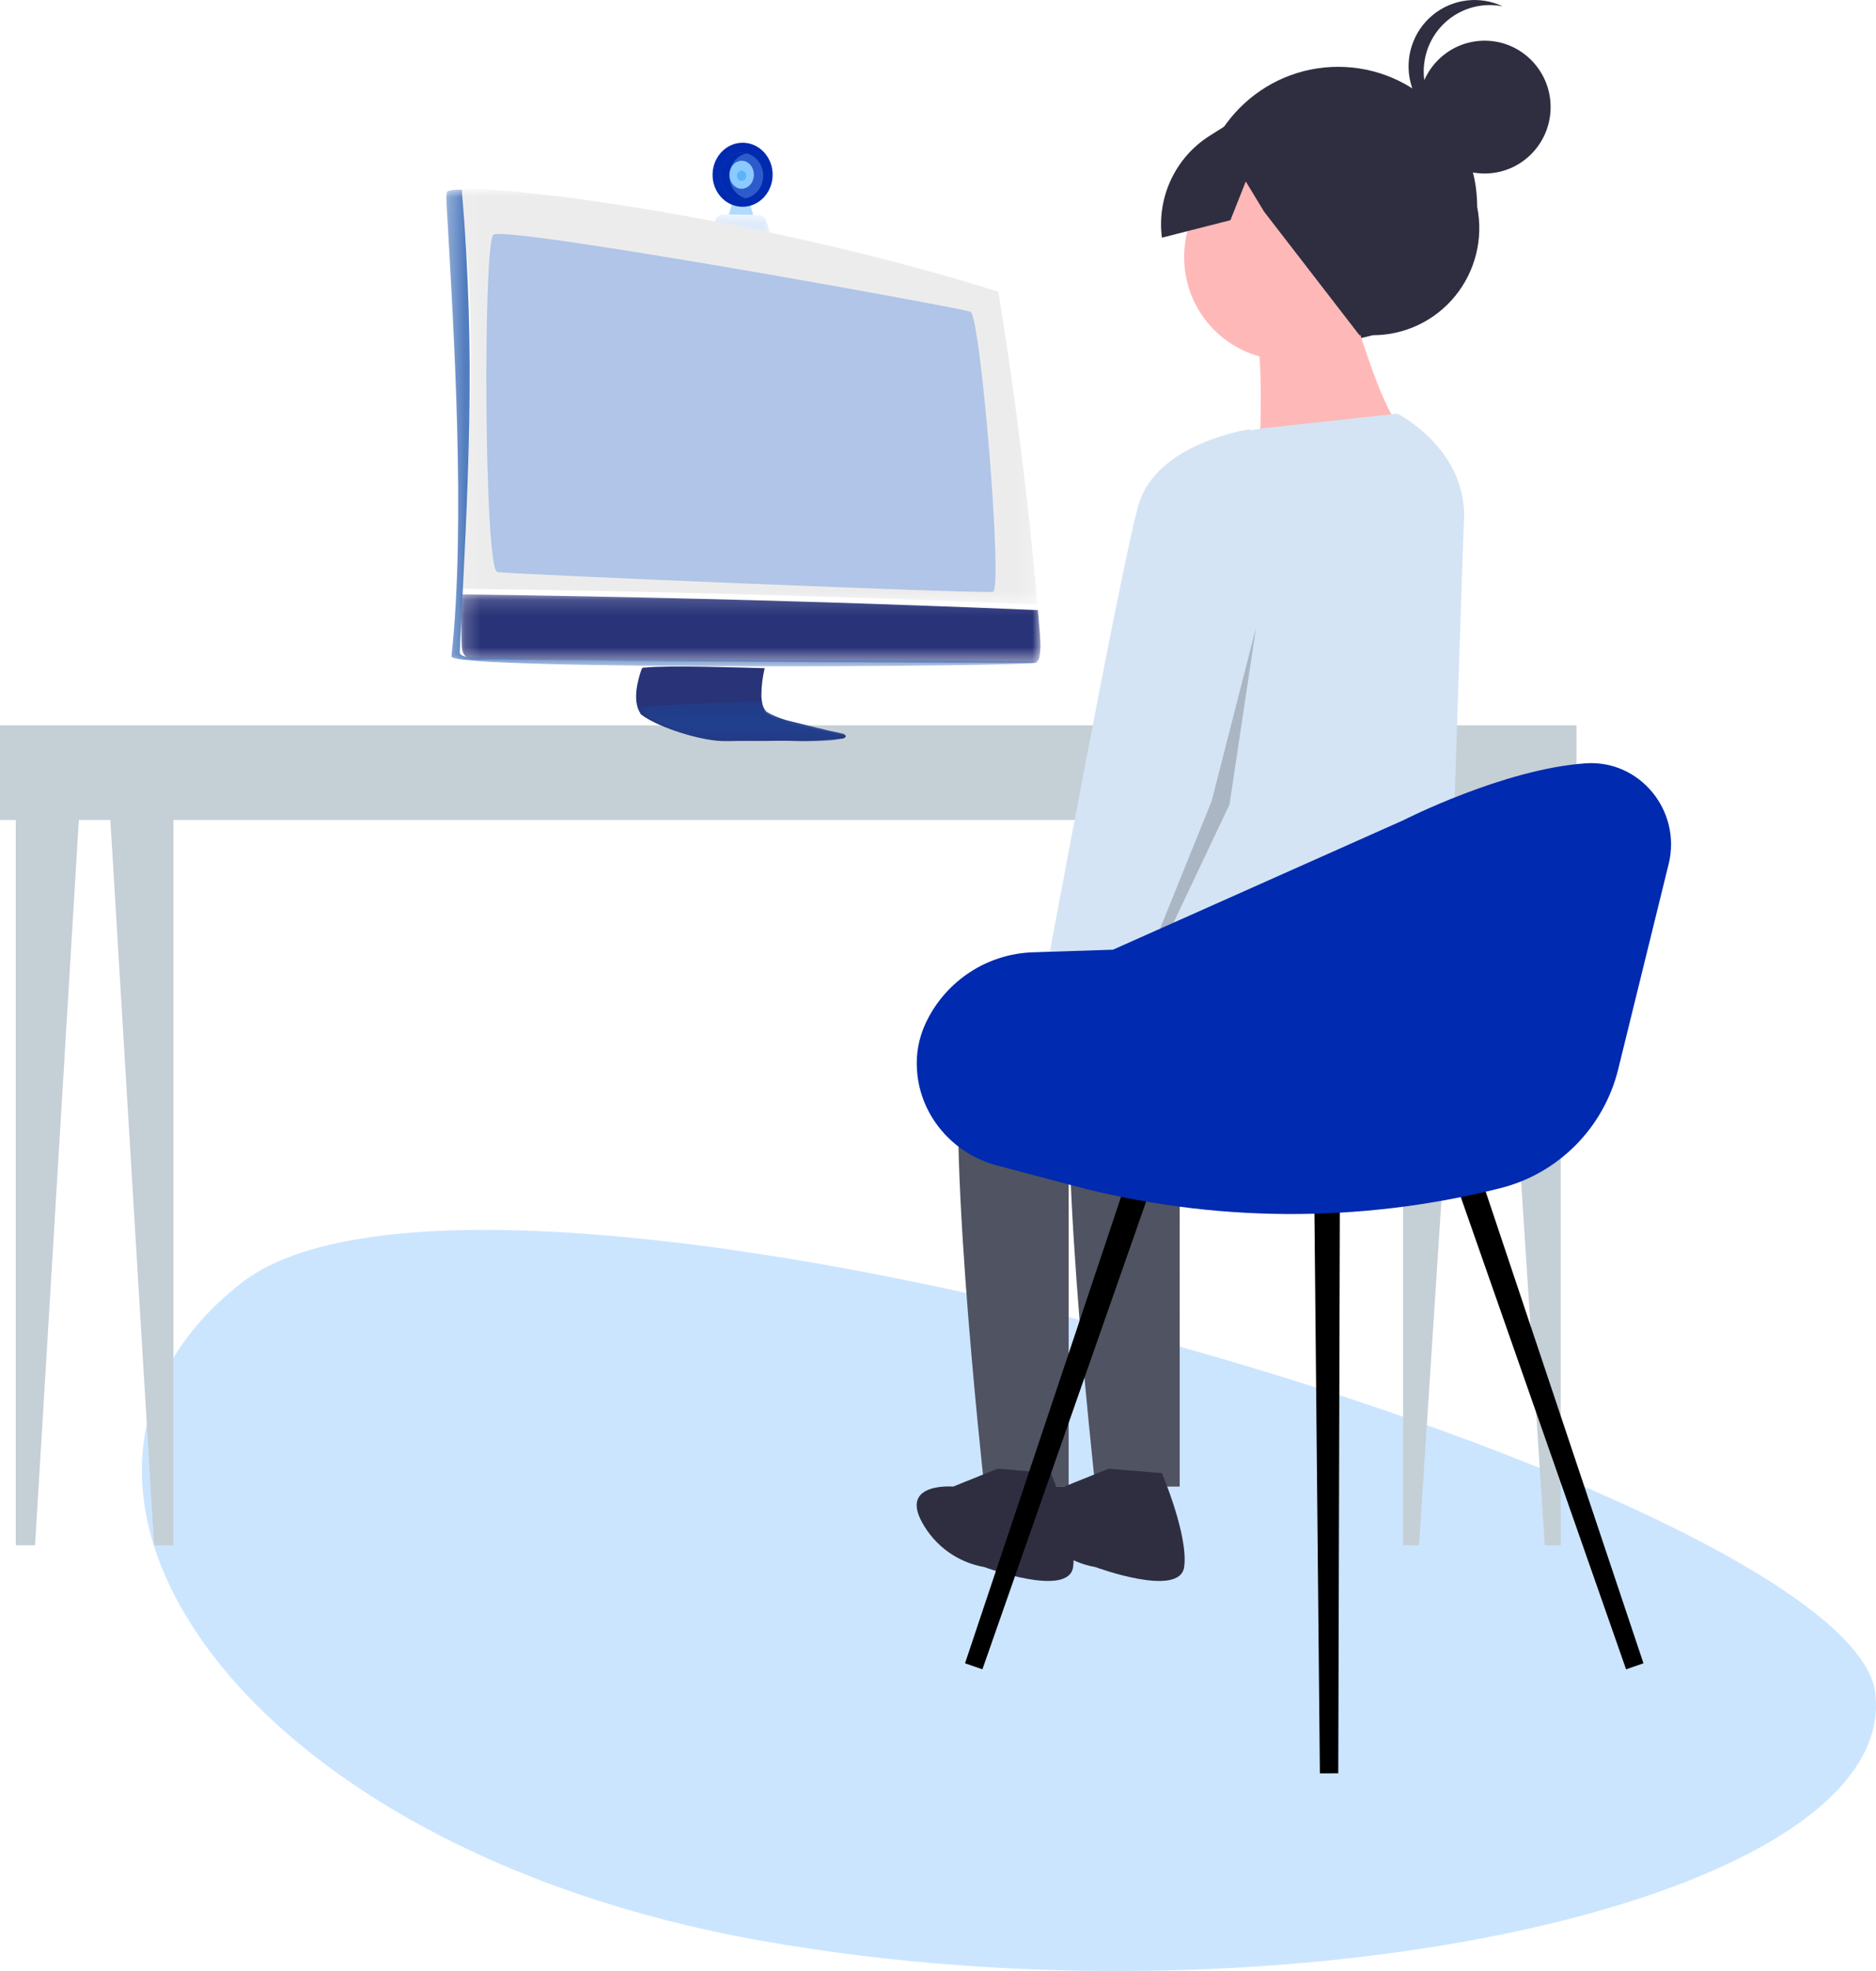 <svg xmlns="http://www.w3.org/2000/svg" xmlns:xlink="http://www.w3.org/1999/xlink" width="119" height="125" viewBox="0 0 119 125">
    <defs>
        <path id="qlu55l59va" d="M0 0.011L4.167 0.011 4.167 2.019 0 2.019z"/>
        <path id="ipsfauf9vc" d="M0 0.011L1.654 0.011 1.654 2.019 0 2.019z"/>
        <path id="cdoa14krdd" d="M0.195 0L36.927 0 36.927 26.341 0.195 26.341z"/>
        <path id="9vpn0d9muf" d="M0 0.153L36.796 0.153 36.796 4.506 0 4.506z"/>
        <path id="n4ntr32f7h" d="M0.144 0.022L37.687 0.022 37.687 30.258 0.144 30.258z"/>
        <path id="ej6judwecj" d="M0.002 0.271L13.193 0.271 13.193 2.838 0.002 2.838z"/>
    </defs>
    <g fill="none" fill-rule="evenodd">
        <path fill="#9ACCFF" d="M118.952 107.355c-1.603-13.12-87.635-38.444-103.606-26.017-15.972 12.428-.617 35.751 32.853 41.724 33.47 5.972 72.356-2.586 70.753-15.707z" opacity=".5"/>
        <path fill="#C5CFD6" d="M0 52v-6h100v6h-1v46h-1.013L95 52h-2l-2.987 46H89V52H11v46H9.776L7 52H5L2.224 98H1V52H0z"/>
        <g fill-rule="nonzero">
            <g transform="matrix(-1 0 0 1 106 0) translate(7.64)">
                <path fill="#2F2E41" d="M13.902 21.901l-2.62-.642c-2.026.002-3.946-.911-5.23-2.488-1.283-1.576-1.795-3.65-1.394-5.647-.006-4.901 3.938-8.88 8.81-8.886 4.87-.006 8.824 3.962 8.83 8.864 1.486 5.203-3.168 10.082-8.396 8.8z"/>
                <ellipse cx="16.765" cy="16.308" fill="#FFB8B8" rx="6.481" ry="6.521"/>
                <path fill="#FFB8B8" d="M12.539 19.71s-1.973 6.805-3.1 7.372c-1.127.567 9.017 1.418 9.017 1.418s-.282-6.521.282-7.088c.563-.567-6.2-1.702-6.2-1.702z"/>
                <path fill="#505361" d="M22.682 61.672s12.68-1.134 14.37 3.118c1.69 4.253-1.127 29.487-1.127 29.487h-5.353V73.58S7.745 67.05 7.745 64.782s14.937-3.11 14.937-3.11z"/>
                <path fill="#2F2E41" d="M35.08 93.142l2.818 1.135s3.38-.284 1.972 2.268c-.817 1.5-2.27 2.544-3.945 2.835 0 0-5.353 1.985-5.635 0-.282-1.985 1.409-5.954 1.409-5.954l3.381-.284z"/>
                <path fill="#505361" d="M15.638 61.672s12.68-1.134 14.37 3.118c1.69 4.253-1.127 29.487-1.127 29.487h-5.353V73.58S7.324 69.803 7.324 67.535c0-1.066-1.104-6.481.842-7.622 2.196-1.288 7.472 1.759 7.472 1.759z"/>
                <path fill="#2F2E41" d="M28.036 93.142l2.817 1.135s3.382-.284 1.973 2.268c-.817 1.5-2.27 2.544-3.945 2.835 0 0-5.353 1.985-5.635 0-.282-1.985 1.409-5.954 1.409-5.954l3.38-.284z"/>
                <path fill="#D4E4F4" d="M9.721 26.231l8.468.927c2.68.293 4.87 2.286 5.428 4.941l3.292 15.68s1.127 15.594-1.127 16.444c-2.254.85-5.354-3.402-9.58-2.835-4.227.567-9.721 1.843-9.721 1.843s-.873-27.912-.987-30.195c-.227-4.564 4.227-6.805 4.227-6.805z"/>
                <ellipse cx="4.186" cy="6.792" fill="#2F2E41" rx="4.186" ry="4.212"/>
                <path fill="#2F2E41" d="M8.049 4.528c-.001-1.262-.564-2.457-1.535-3.256C5.544.474 4.268.155 3.039.404 4.5-.291 6.23-.076 7.48.955 8.73 1.987 9.278 3.651 8.886 5.23 8.495 6.81 7.234 8.02 5.65 8.34c1.466-.695 2.401-2.18 2.4-3.811zM11.64 6.917l5.644-1.046 4.34 2.737c2.179 1.375 3.363 3.9 3.033 6.466l-4.347-1.11-.973-2.455-1.16 1.912-6.061 7.849-3.403-2.18-3.034-4.785 5.961-7.388z"/>
                <path fill="#D4E4F4" d="M16.288 28.643l2.817-1.417s5.917.85 7.044 4.82c1.128 3.969 6.2 31.47 6.2 31.47l-4.79 2.269-6.763-16.728-4.508-20.414z"/>
                <path fill="#000" d="M18.686 39.8L21.506 50.814 26.507 63.184 26.334 63.613 20.369 51.021z" opacity=".2"/>
                <path fill="#FFB8B8" d="M29.779 62.482l3.476 2.06s6.237-.9 6.042 1.305c-.195 2.206-7.002 1.78-7.002 1.78l-4.19-2.598 1.674-2.547z"/>
            </g>
            <g>
                <path fill="#000" d="M2.853 57.469L1.75 57.087 12.432 25.159 13.977 25.694zM43.683 57.469L44.786 57.087 34.103 25.159 32.559 25.694zM21.11 64.063L22.276 64.067 22.639 26.744 21.006 26.738z" transform="matrix(-1 0 0 1 106 0) translate(0 48.397)"/>
                <path fill="#002AAF" d="M.153 6.399l3.2 13.013c.913 3.713 3.79 6.616 7.478 7.543 8.924 2.245 18.267 2.185 27.161-.176l4.778-1.267c2.775-.737 4.863-3.136 5.06-6.018.08-1.019-.103-2.041-.532-2.967l-.056-.12c-1.27-2.624-3.882-4.323-6.782-4.411l-5.06-.165-18.431-8.216S10.629.375 5.419.012C1.976-.228-.677 3.03.152 6.4z" transform="matrix(-1 0 0 1 106 0) translate(0 48.397)"/>
            </g>
        </g>
        <g>
            <path fill="#B1DBFC" d="M3.89 6.66H.276c-.06 0-.115-.022-.158-.057l.05.164c.075.207.27.344.489.344h3.231c.219 0 .385-.174.46-.38l-.182-.071M2.857 4.571l-.185-.634c-.185.064-.383.099-.589.099-.205 0-.403-.035-.589-.1l-.184.635h1.547z" transform="rotate(1 -493.952 2582.658)"/>
            <g transform="rotate(1 -493.952 2582.658) translate(0 4.571)">
                <mask id="8jww86vudb" fill="#fff">
                    <use xlink:href="#qlu55l59va"/>
                </mask>
                <path fill="#DFEBFA" d="M3.67.305C3.609.13 3.448.011 3.267.011H.9C.72.011.558.13.496.305l-.48 1.358c-.061.173.062.356.238.356h.972l.104-.293c.03-.084.106-.14.192-.14h1.122c.086 0 .163.056.192.14l.104.293 1.108.377c.176 0 .164-.56.103-.733L3.67.305z" mask="url(#8jww86vudb)"/>
            </g>
            <g transform="rotate(1 -493.952 2582.658) translate(0 4.571)"/>
            <path fill="#2E5BCC" d="M2.976 6.73l-.117-.354c-.03-.092-.11-.154-.198-.154H1.505c-.088 0-.167.062-.198.154l-.117.354h1.786z" transform="rotate(1 -493.952 2582.658)"/>
            <path fill="#2E5BCC" d="M2.143 6.222h-.638c-.088 0-.167.062-.198.154l-.117.354h.639l.116-.354c.03-.092.11-.154.198-.154" transform="rotate(1 -493.952 2582.658)"/>
            <path fill="#002AAF" d="M2.143 0c1.052 0 1.905.91 1.905 2.032 0 1.122-.853 2.031-1.905 2.031S.238 3.153.238 2.032C.238.91 1.091 0 2.143 0" transform="rotate(1 -493.952 2582.658)"/>
            <path fill="#2E5BCC" d="M2.083.635c.756 0 1.37.654 1.37 1.46 0 .807-.614 1.46-1.37 1.46-.756 0-1.369-.653-1.369-1.46 0-.806.613-1.46 1.37-1.46" transform="rotate(1 -493.952 2582.658)"/>
            <path fill="#002AAF" d="M1.3 2.095c0-.7.463-1.284 1.081-1.427-.094-.022-.192-.033-.293-.033-.759 0-1.374.654-1.374 1.46 0 .807.615 1.46 1.374 1.46.1 0 .199-.011.293-.033C1.763 3.38 1.3 2.795 1.3 2.095" transform="rotate(1 -493.952 2582.658)"/>
            <path fill="#8BCAFF" d="M2.083 1.143c.428 0 .774.398.774.889 0 .49-.346.889-.774.889-.427 0-.773-.398-.773-.89 0-.49.346-.888.773-.888" transform="rotate(1 -493.952 2582.658)"/>
            <path fill="#5CB3F8" d="M2.083 1.778c.165 0 .298.142.298.317 0 .176-.133.318-.298.318-.164 0-.297-.142-.297-.318 0-.175.133-.317.297-.317" transform="rotate(1 -493.952 2582.658)"/>
        </g>
        <g transform="matrix(-1 0 0 1 66 12)">
            <mask id="cl019n4o1e" fill="#fff">
                <use xlink:href="#cdoa14krdd"/>
            </mask>
            <path fill="#EDECED" d="M.24 26.334c2.67-.112 5.34-.216 8.011-.311 4.736-.169 9.472-.31 14.21-.425 4.751-.114 9.505-.202 14.258-.262-.955-14.448-.633-21.232.13-24.305.043-.174.169-.552-.035-.905-.389-.672-18.083 1.329-34.13 6.371l-.023.068C1.595 13.125.774 19.722.195 26.34c.014-.004.029-.006.045-.007" mask="url(#cl019n4o1e)"/>
            <g transform="translate(0 25.54)">
                <mask id="r1p1nilbjg" fill="#fff">
                    <use xlink:href="#9vpn0d9muf"/>
                </mask>
                <path fill="#283378" d="M28.729.28c-4.739.09-9.476.208-14.212.352C9.757.778 4.997.951.24 1.15c-.029.002-.054-.003-.076-.01C.117 1.693.068 2.247.023 2.8l.011.028c-.052.412-.045.83.024 1.24.016.095.037.193.095.27.127.168.37.178.588.16 4.673-.008 9.347-.027 14.02-.054 4.68-.027 9.36-.064 14.04-.11l4.07-.041 2.034-.023c.482-.005 1.344.161 1.66-.302.137-.203.146-.46.151-.703L36.764.98l.032-.07-.052-.757C34.072.187 31.4.229 28.73.28" mask="url(#r1p1nilbjg)"/>
            </g>
            <path fill="#283378" d="M12.479 34.577c1.166-.196 2.326-.42 3.478-.672.542-.119 1.008-.376 1.453-.68.144-.097.296-.747.293-1.146-.004-.574-.074-1.147-.21-1.707l.05.002c1.088-.033 6.279-.19 7.483-.04.051.006.224-.028.265.083.048.13.65 1.701.181 2.651-.055.111-.107.197-.133.24l-.045.033c-1.078.8-3.86 1.698-5.378 1.658-.8-.021-1.628-.006-2.429-.01-.617-.004-1.246-.028-1.863 0-1.027.046-2.008-.073-3.033-.143-.133-.01-.313-.127-.21-.205"/>
            <mask id="qcdmg2dagi" fill="#fff">
                <use xlink:href="#n4ntr32f7h"/>
            </mask>
            <path fill="#527DBF" d="M37.624.148c.131.125.02 1.274 0 1.638-.393 6.93-1.18 19.402-.262 27.843.097.887-37.255.659-37.218.379.035-.27 31.452 0 32.894-.252.285-.05 2.358 0 2.358 0s1.46 0 1.442-.378c-.524-10.71-1.048-18.521-.131-29.356 0 0 .786 0 .917.126" mask="url(#qcdmg2dagi)"/>
            <path fill="#B0C5E7" d="M4.442 7.768c.65-.25 29.618-5.504 30.268-4.878.65.625.594 21.226-.26 21.39-.65.126-30.397 1.377-31.436 1.252-.645-.078.779-17.513 1.428-17.764"/>
            <g transform="translate(12.35 32.162)">
                <mask id="cuebt0m9bk" fill="#fff">
                    <use xlink:href="#ej6judwecj"/>
                </mask>
                <path fill="#203F8D" d="M.13 2.364c1.173-.21 2.319-.54 3.477-.809.546-.126 1.367-.49 1.472-.642.268-.385.268-.642.268-.642-.036.066 7.895.273 7.846.478-.004.013-.046.063-.078.156-.009.025-.02.064-.056.101 0 0-.02.02-.045.035-1.529.913-2.538 1.224-2.538 1.224-.536.165-1.532.466-2.869.55-.492.031-.458-.003-2.441-.01-1.173-.005-1.76-.007-1.873 0 0 0-2.322.14-3.05-.154-.06-.024-.248-.1-.24-.175.002-.02.02-.036.029-.043" mask="url(#cuebt0m9bk)"/>
            </g>
        </g>
    </g>
</svg>
